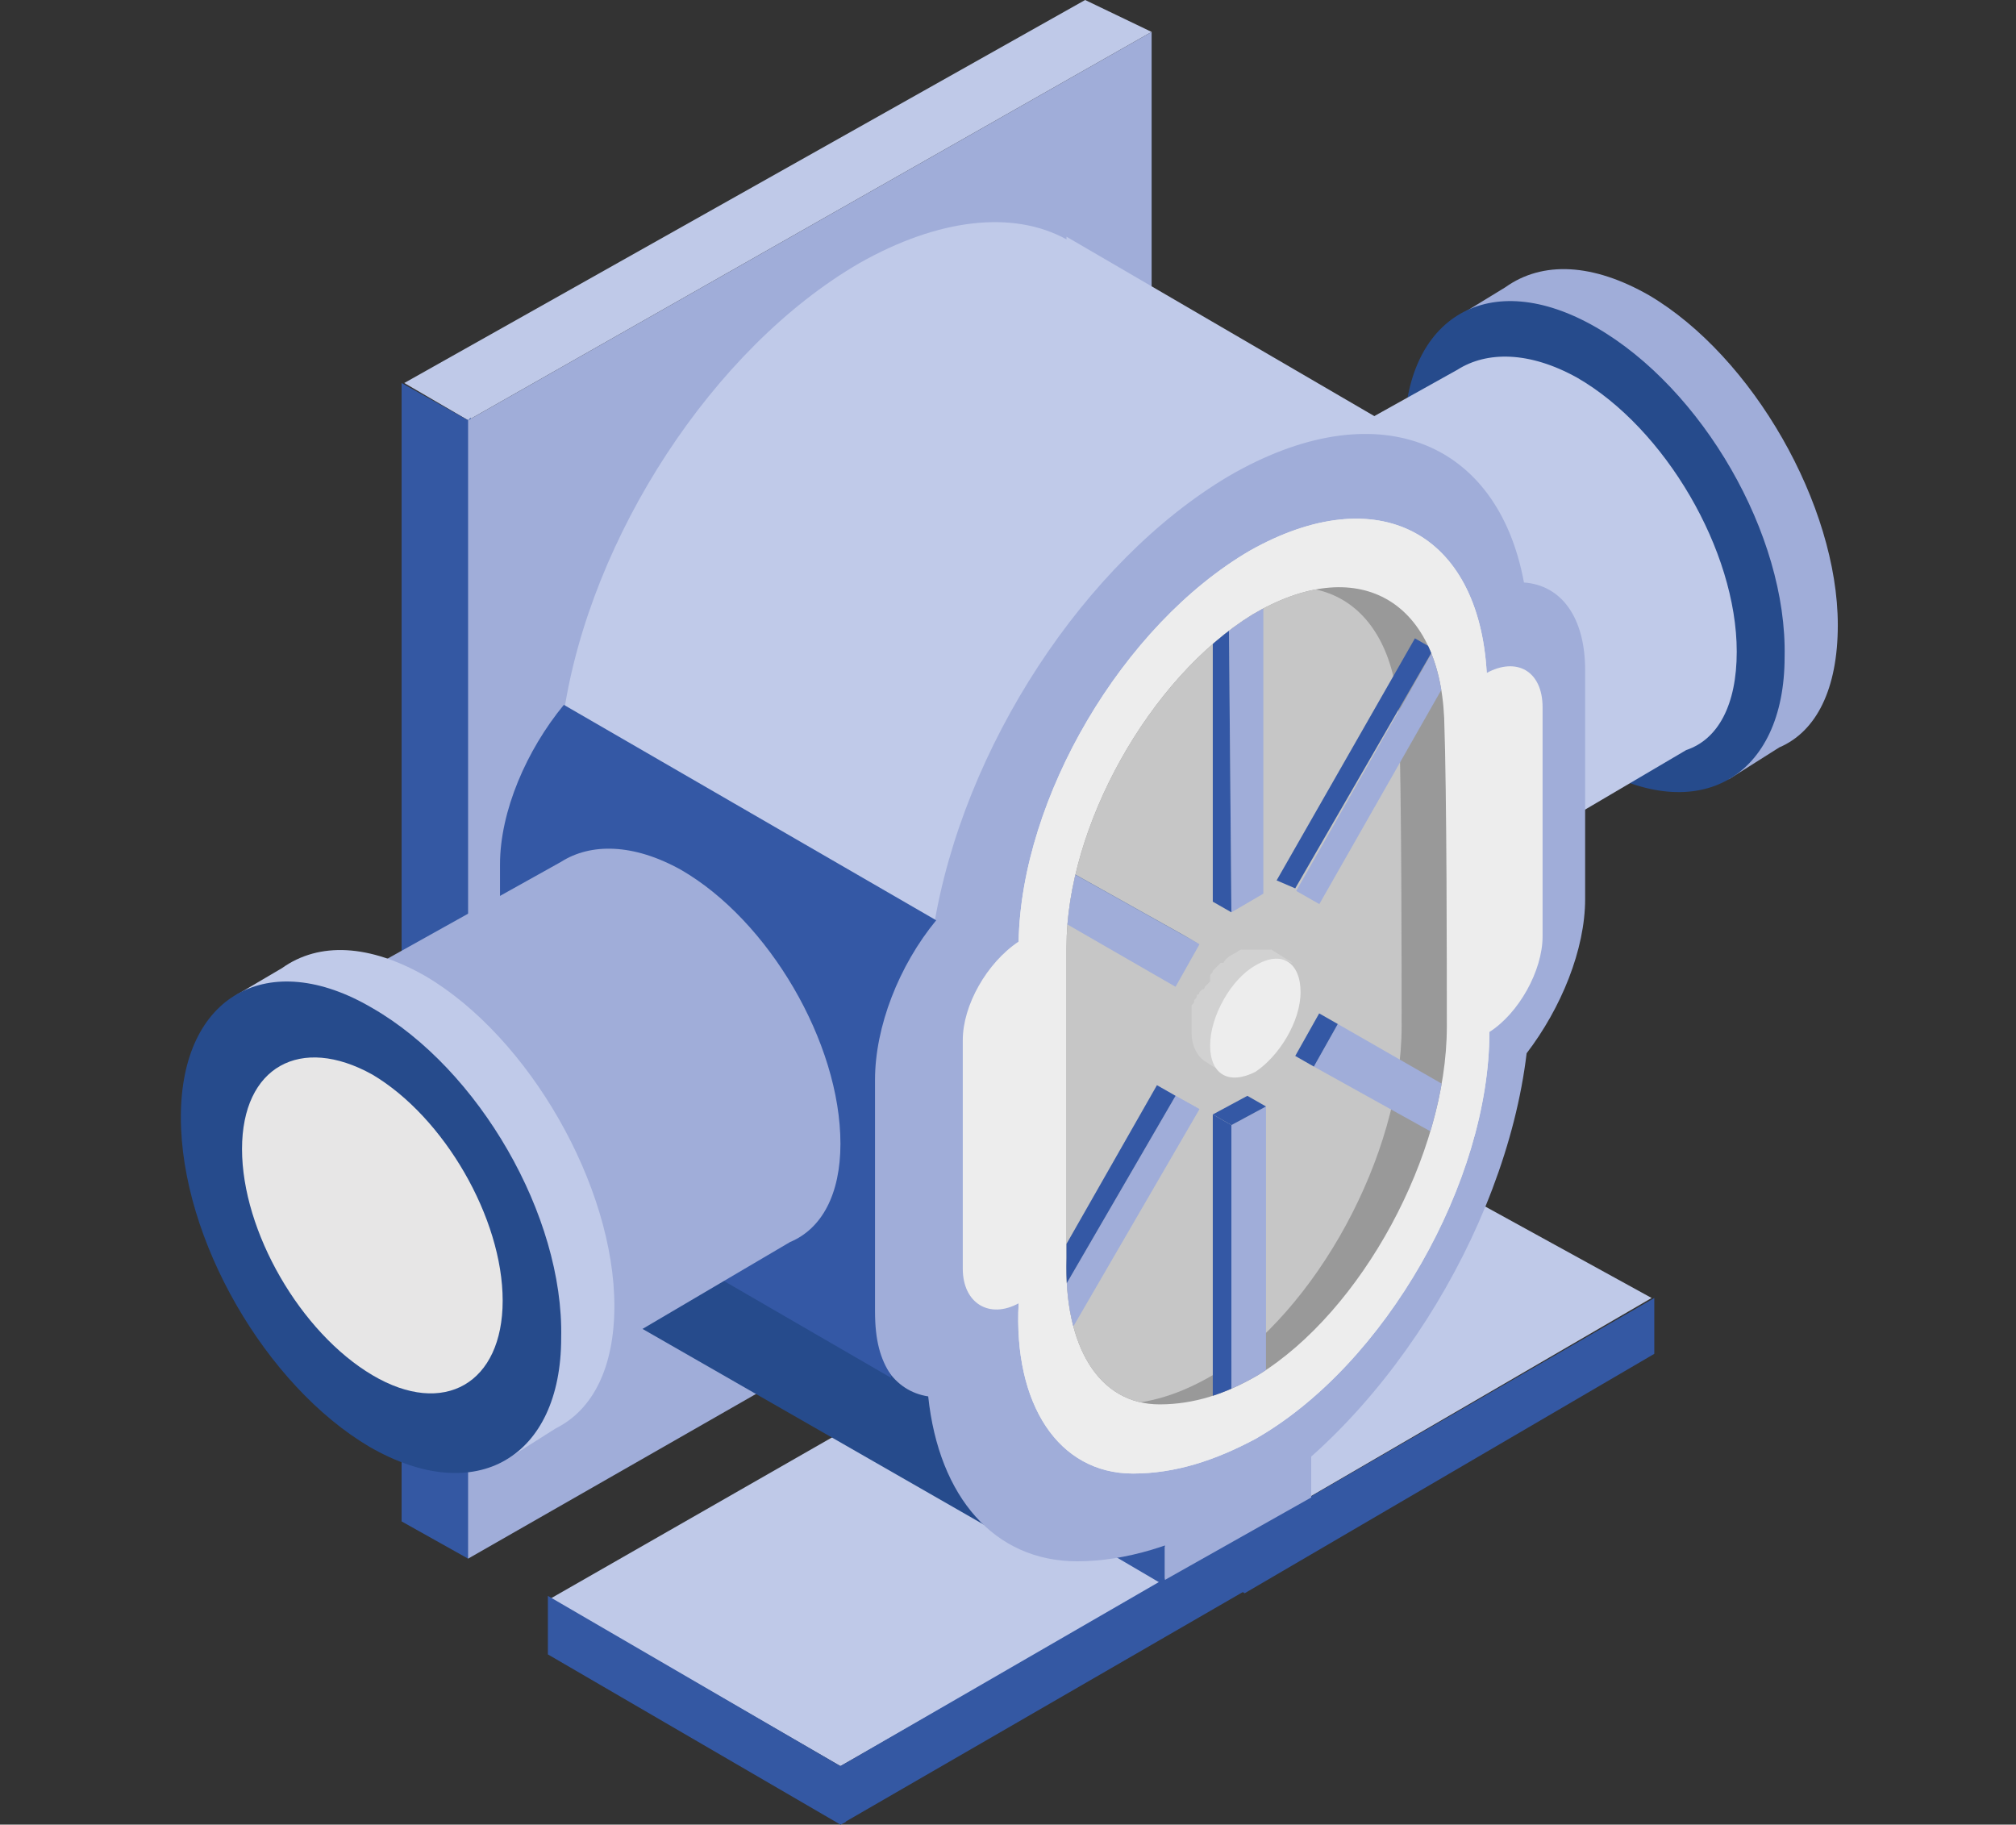 <?xml version="1.0" encoding="utf-8"?>
<!-- Generator: Adobe Illustrator 23.0.3, SVG Export Plug-In . SVG Version: 6.00 Build 0)  -->
<svg version="1.1" xmlns="http://www.w3.org/2000/svg" xmlns:xlink="http://www.w3.org/1999/xlink" x="0px" y="0px"
	 viewBox="0 0 75.8 68.6" style="enable-background:new 0 0 75.8 68.6;" xml:space="preserve">
<rect x="0" y="0" width="75.8" height="68.6" fill="#333333" stroke="none"/>
<style type="text/css">
	.st0{fill:#BFC9E8;}
	.st1{fill:#3458A3;}
	.st2{fill:#A0ADD9;}
	.st3{fill:#264B8C;}
	.st4{fill:#C0CAE9;}
	.st5{fill:#EDEDED;}
	.st6{fill:#3458A5;}
	.st7{fill:#E7E6E6;}
	.st8{fill:#999999;}
	.st9{clip-path:url(#SVGID_2_);}
	.st10{fill:#C6C6C6;}
	.st11{enable-background:new    ;}
	.st12{fill:#D1D1D1;}
	.st13{fill:#6ABA82;}
	.st14{fill:#006E32;}
	.st15{fill:#31AA59;}
	.st16{fill:#035426;}
	.st17{clip-path:url(#SVGID_4_);}
	.st18{fill:#CC5261;}
	.st19{fill:#751518;}
	.st20{fill:#BD1622;}
	.st21{fill:#5B1016;}
	.st22{clip-path:url(#SVGID_6_);}
	.st23{fill:#D9D9D9;}
	.st24{fill:#868686;}
	.st25{fill:#B3B4B3;}
	.st26{fill:#636363;}
	.st27{clip-path:url(#SVGID_8_);}
</style>
<g id="Capa_2">
</g>
<g id="Capa_1">
	<g>
		<g>
			<g>
				<polygon class="st0" points="43.3,1.2 17.6,15.8 15.2,14.4 40.8,0 				"/>
			</g>
			<g>
				<g>
					<polygon class="st1" points="15.1,14.4 17.6,15.8 17.7,15.7 17.7,58.5 17.6,58.6 15.1,57.2 					"/>
				</g>
				<g>
					<polygon class="st2" points="17.6,15.8 43.3,1.2 43.3,43.9 17.6,58.6 					"/>
				</g>
			</g>
		</g>
		<g>
			<g>
				<path class="st2" d="M69.1,23.5c0-4.5-3.2-10.1-7.1-12.4c-2.1-1.2-4-1.3-5.4-0.3l-1.8,1.1L65,29.3l1.9-1.2
					C68.3,27.5,69.1,25.9,69.1,23.5z"/>
				<g>
					<path class="st3" d="M60,12.3c4,2.3,7.2,7.8,7.1,12.4c0,4.5-3.2,6.4-7.2,4.1c-3.9-2.3-7.1-7.8-7.1-12.4
						C52.8,11.9,56,10,60,12.3z"/>
				</g>
			</g>
			<g>
				<path class="st4" d="M65.3,24.5c0-3.8-2.7-8.4-6-10.3c-1.8-1-3.4-1-4.5-0.3l-10.4,5.8l8.3,14.8l10.7-6.3
					C64.6,27.8,65.3,26.5,65.3,24.5z"/>
				<g>
					<path class="st3" d="M48.6,20.4c3.3,1.9,6,6.5,6,10.3s-2.7,5.3-6,3.4c-3.3-1.9-6-6.5-5.9-10.3C42.6,20,45.3,18.5,48.6,20.4z"/>
				</g>
			</g>
		</g>
		<g>
			<g>
				<g>
					<polygon class="st0" points="47,57.6 31.6,66.4 20.7,60.1 35.9,51.4 					"/>
				</g>
				<g>
					<g>
						<polygon class="st1" points="20.6,60 31.6,66.4 31.8,66.3 31.8,68.5 31.6,68.6 20.6,62.2 						"/>
					</g>
					<g>
						<polygon class="st1" points="31.6,66.4 47,57.5 47,59.7 31.6,68.6 						"/>
					</g>
				</g>
			</g>
			<g>
				<g>
					<polygon class="st0" points="62.1,48.8 46.8,57.7 35.8,51.3 51,42.7 					"/>
				</g>
				<g>
					<g>
						<polygon class="st1" points="35.8,51.3 46.8,57.7 46.9,57.6 46.9,59.7 46.8,59.9 35.8,53.5 						"/>
					</g>
					<g>
						<polygon class="st1" points="46.8,57.7 62.2,48.8 62.2,50.9 46.8,59.9 						"/>
					</g>
				</g>
			</g>
		</g>
		<g>
			<polygon class="st1" points="32.7,51 43.6,57.3 43.8,57.2 43.8,59.4 43.6,59.5 32.7,53.1 			"/>
			<polygon class="st2" points="43.8,59.4 49.3,56.3 49.3,54.1 43.8,57.2 			"/>
		</g>
		<path class="st4" d="M54,17L40.1,8.9V9c-2-1.1-4.8-0.8-7.8,0.9c-5.5,3.2-10.1,10.3-11.1,16.9l14.1,7.9l0,0
			c0.8-5.2,3.9-10.7,7.8-14.4l1.2-0.4L54,17z"/>
		<path class="st3" d="M23.7,49.7L38,57.9l-2.9-5.4l-14-8C21,44.4,21.3,48,23.7,49.7z"/>
		<g>
			<g>
				<path class="st2" d="M46.2,17.9c5.5-3.2,10.1-1.4,11.1,4c1.4,0.1,2.3,1.3,2.3,3.3v8.6c0,1.9-0.9,4.1-2.2,5.8
					c-0.8,6.7-5.5,14.2-11.2,17.4c-1.9,1.1-3.9,1.7-5.7,1.7c-3.1,0-5.2-2.4-5.6-6.2c-1.3-0.2-2.1-1.4-2.1-3.2v-8.5
					c0-2,0.9-4.2,2.3-5.9C36.2,28.1,40.8,21.1,46.2,17.9z"/>
			</g>
			<g>
				<g>
					<path class="st5" d="M47,20.7c4.8-2.7,8.6-0.7,8.9,4.6c1.1-0.6,2.1-0.1,2.1,1.3v8.6c0,1.3-0.9,2.9-2,3.6
						c0,5.6-3.9,12.5-8.8,15.3c-1.5,0.8-3,1.3-4.6,1.3c-2.8,0-4.5-2.6-4.3-6.4c-1.1,0.6-2.1,0-2.1-1.3v-8.6c0-1.3,0.9-2.9,2.1-3.7
						C38.4,30,42.2,23.5,47,20.7z"/>
				</g>
			</g>
		</g>
		<g>
			<path class="st6" d="M33.5,51.7c-0.4-0.6-0.6-1.3-0.6-2.4v-8.7c0-2,0.9-4.3,2.3-6l-14-8.1c-1.4,1.7-2.4,4-2.4,6v8.7
				c0,1.9,0.8,3.1,2.1,3.3l12.6,7.3V51.7z"/>
		</g>
		<g>
			<g>
				<path class="st2" d="M31.6,43c0-3.8-2.7-8.4-6-10.3c-1.8-1-3.4-1-4.5-0.3l-10.4,5.8L19,53l10.7-6.3C30.9,46.2,31.6,44.9,31.6,43
					z"/>
				<g>
					<path class="st3" d="M14.9,38.8c3.3,1.9,6,6.5,6,10.3s-2.7,5.3-6,3.4S8.9,46,9,42.2C8.9,38.4,11.6,36.9,14.9,38.8z"/>
				</g>
			</g>
			<g>
				<path class="st4" d="M23.1,49.1c0-4.5-3.2-10.1-7.1-12.4c-2.1-1.2-4-1.3-5.4-0.3l-1.7,1L19,54.9l1.9-1.2
					C22.3,53,23.1,51.4,23.1,49.1z"/>
				<g>
					<path class="st3" d="M14,37.9c4,2.3,7.2,7.8,7.1,12.4c0,4.5-3.2,6.4-7.2,4.1C10,52.1,6.8,46.6,6.8,42
						C6.8,37.4,10.1,35.6,14,37.9z"/>
				</g>
				<g>
					<path class="st7" d="M14,40.4c2.7,1.6,4.9,5.4,4.9,8.5s-2.2,4.4-4.9,2.8s-4.9-5.4-4.9-8.5C9.1,40.1,11.3,38.9,14,40.4z"/>
				</g>
			</g>
		</g>
		<g>
			<g>
				<g>
					<path class="st5" d="M47,20.7c4.8-2.7,8.6-0.7,8.9,4.6c0.1,3.3,0.1,11,0.1,13.5c0,5.6-3.9,12.5-8.8,15.3
						c-1.5,0.8-3,1.3-4.6,1.3c-2.8,0-4.5-2.6-4.3-6.4c-0.1-2.8-0.1-11.4,0-13.6C38.4,30,42.2,23.5,47,20.7z"/>
				</g>
			</g>
			<g>
				<g>
					<path class="st8" d="M47.1,23.1c3.9-2.3,7-0.6,7.2,3.9c0.1,2.8,0.1,9.4,0.1,11.6c0,4.8-3.2,10.7-7.1,13.1
						c-1.2,0.7-2.4,1.1-3.7,1.1c-2.3,0-3.6-2.2-3.5-5.5c0-2.4,0-9.8,0-11.7C40.1,31.1,43.2,25.5,47.1,23.1z"/>
				</g>
			</g>
			<g>
				<defs>
					<path id="SVGID_1_" d="M47.1,23.1c3.9-2.3,7-0.6,7.2,3.9c0.1,2.8,0.1,9.4,0.1,11.6c0,4.8-3.2,10.7-7.1,13.1
						c-1.2,0.7-2.4,1.1-3.7,1.1c-2.3,0-3.6-2.2-3.5-5.5c0-2.4,0-9.8,0-11.7C40.1,31.1,43.2,25.5,47.1,23.1z"/>
				</defs>
				<clipPath id="SVGID_2_">
					<use xlink:href="#SVGID_1_"  style="overflow:visible;"/>
				</clipPath>
				<g class="st9">
					<g>
						<g>
							<path class="st10" d="M45.4,23.1c3.9-2.3,7-0.6,7.2,3.9c0.1,2.8,0.1,9.4,0.1,11.6c0,4.8-3.2,10.7-7.1,13.1
								c-1.2,0.7-2.4,1.1-3.7,1.1c-2.3,0-3.6-2.2-3.5-5.5c0-2.4,0-9.8,0-11.7C38.4,31.1,41.5,25.5,45.4,23.1z"/>
						</g>
					</g>
					<g>
						<g class="st11">
							<g>
								<polygon class="st2" points="47.5,22 47.5,33.6 46.3,34.3 46.2,22.8 								"/>
							</g>
							<g>
								<polygon class="st6" points="46.3,34.3 45.6,33.9 45.6,22.4 46.2,22.8 								"/>
							</g>
							<g>
								<polygon class="st2" points="46.2,22.8 45.6,22.4 46.8,21.6 47.5,22 								"/>
							</g>
						</g>
						<g class="st11">
							<g>
								<polygon class="st2" points="47.6,41.6 47.6,52.4 46.3,53.1 46.3,42.3 								"/>
							</g>
							<g>
								<polygon class="st6" points="46.3,53.1 45.6,52.7 45.6,41.9 46.3,42.3 								"/>
							</g>
							<g>
								<polygon class="st6" points="46.3,42.3 45.6,41.9 46.9,41.2 47.6,41.6 								"/>
							</g>
						</g>
						<g class="st11">
							<g>
								<polygon class="st2" points="39.2,32.2 45.1,35.5 44.2,37.1 38.3,33.7 								"/>
							</g>
							<g>
								<polygon class="st6" points="39.2,32.2 38.5,31.8 44.4,35.1 45.1,35.5 								"/>
							</g>
							<g>
								<polygon class="st2" points="38.3,33.7 37.6,33.3 38.5,31.8 39.2,32.2 								"/>
							</g>
						</g>
						<g class="st11">
							<g>
								<polygon class="st2" points="50.3,38.5 55.7,41.6 54.8,43.1 49.4,40.1 								"/>
							</g>
							<g>
								<polygon class="st2" points="50.3,38.5 49.6,38.1 55,41.2 55.7,41.6 								"/>
							</g>
							<g>
								<polygon class="st6" points="49.4,40.1 48.7,39.7 49.6,38.1 50.3,38.5 								"/>
							</g>
						</g>
						<g class="st11">
							<g>
								
									<rect x="46.5" y="28.7" transform="matrix(0.495 -0.869 0.869 0.495 0.779 59.698)" class="st2" width="10.5" height="1"/>
							</g>
							<g>
								<polygon class="st2" points="53.9,24.4 53.2,24 54.1,24.5 54.8,24.9 								"/>
							</g>
							<g>
								<polygon class="st6" points="48.7,33.4 48,33.1 53.2,24 53.9,24.4 								"/>
							</g>
						</g>
						<g class="st11">
							<g>
								<polygon class="st2" points="44.2,41.2 45.1,41.7 39.7,51 38.8,50.5 								"/>
							</g>
							<g>
								<polygon class="st2" points="44.2,41.2 43.5,40.8 44.4,41.4 45.1,41.7 								"/>
							</g>
							<g>
								<polygon class="st6" points="38.8,50.5 38.2,50.1 43.5,40.8 44.2,41.2 								"/>
							</g>
						</g>
					</g>
					<g>
						<g class="st11">
							<path class="st12" d="M45.6,38.8c0-0.1,0-0.3,0.1-0.4c0,0,0,0,0,0c0-0.1,0.1-0.3,0.2-0.4c0,0,0,0,0,0
								c0.1-0.1,0.1-0.3,0.2-0.4c0,0,0,0,0,0c0.1-0.1,0.2-0.3,0.2-0.4c0,0,0,0,0,0c0.1-0.1,0.2-0.2,0.3-0.3c0,0,0,0,0.1-0.1
								c0,0,0.1-0.1,0.1-0.1c0.2-0.2,0.3-0.3,0.5-0.4c0.1-0.1,0.2-0.1,0.3-0.1c0,0,0,0,0.1,0c0.1,0,0.2-0.1,0.3-0.1c0,0,0,0,0,0
								c0.1,0,0.2,0,0.3,0c0,0,0,0,0,0c0.1,0,0.2,0.1,0.3,0.1l-0.8-0.5c0,0,0,0,0,0c0,0-0.1,0-0.1,0c0,0-0.1,0-0.1,0c0,0,0,0-0.1,0
								c0,0,0,0,0,0c0,0,0,0,0,0c0,0-0.1,0-0.1,0c0,0-0.1,0-0.1,0c0,0,0,0,0,0c0,0,0,0,0,0c0,0,0,0-0.1,0c0,0-0.1,0-0.2,0
								c0,0,0,0-0.1,0c0,0,0,0-0.1,0c0,0-0.1,0-0.1,0c-0.1,0-0.2,0.1-0.2,0.1c-0.2,0.1-0.4,0.2-0.5,0.4c0,0,0,0-0.1,0
								c0,0,0,0-0.1,0.1c0,0,0,0-0.1,0.1c0,0,0,0-0.1,0.1c0,0.1-0.1,0.1-0.1,0.2c0,0,0,0,0,0.1c0,0,0,0,0,0c0,0,0,0,0,0.1
								c0,0-0.1,0.1-0.1,0.1c0,0-0.1,0.1-0.1,0.1c0,0,0,0,0,0c0,0,0,0,0,0c0,0,0,0.1-0.1,0.1c0,0-0.1,0.1-0.1,0.1c0,0,0,0.1-0.1,0.1
								c0,0,0,0,0,0c0,0,0,0,0,0c0,0.1,0,0.1-0.1,0.2c0,0.1,0,0.1-0.1,0.2c0,0,0,0.1,0,0.1c0,0,0,0,0,0c0,0,0,0,0,0.1
								c0,0.1,0,0.1,0,0.2c0,0,0,0.1,0,0.1c0,0,0,0,0,0.1c0,0,0,0,0,0.1c0,0.1,0,0.2,0,0.3c0,0.5,0.2,0.9,0.5,1.1l0.8,0.5
								c-0.3-0.2-0.5-0.6-0.5-1.1C45.5,39.1,45.5,39,45.6,38.8C45.5,38.8,45.6,38.8,45.6,38.8z"/>
							<g>
								<path class="st5" d="M47.2,36.3c1-0.6,1.7-0.1,1.7,1c0,1.1-0.8,2.4-1.7,3c-1,0.5-1.7,0.1-1.7-1
									C45.5,38.2,46.3,36.8,47.2,36.3z"/>
							</g>
						</g>
					</g>
				</g>
			</g>
		</g>
	</g>
</g>
</svg>

